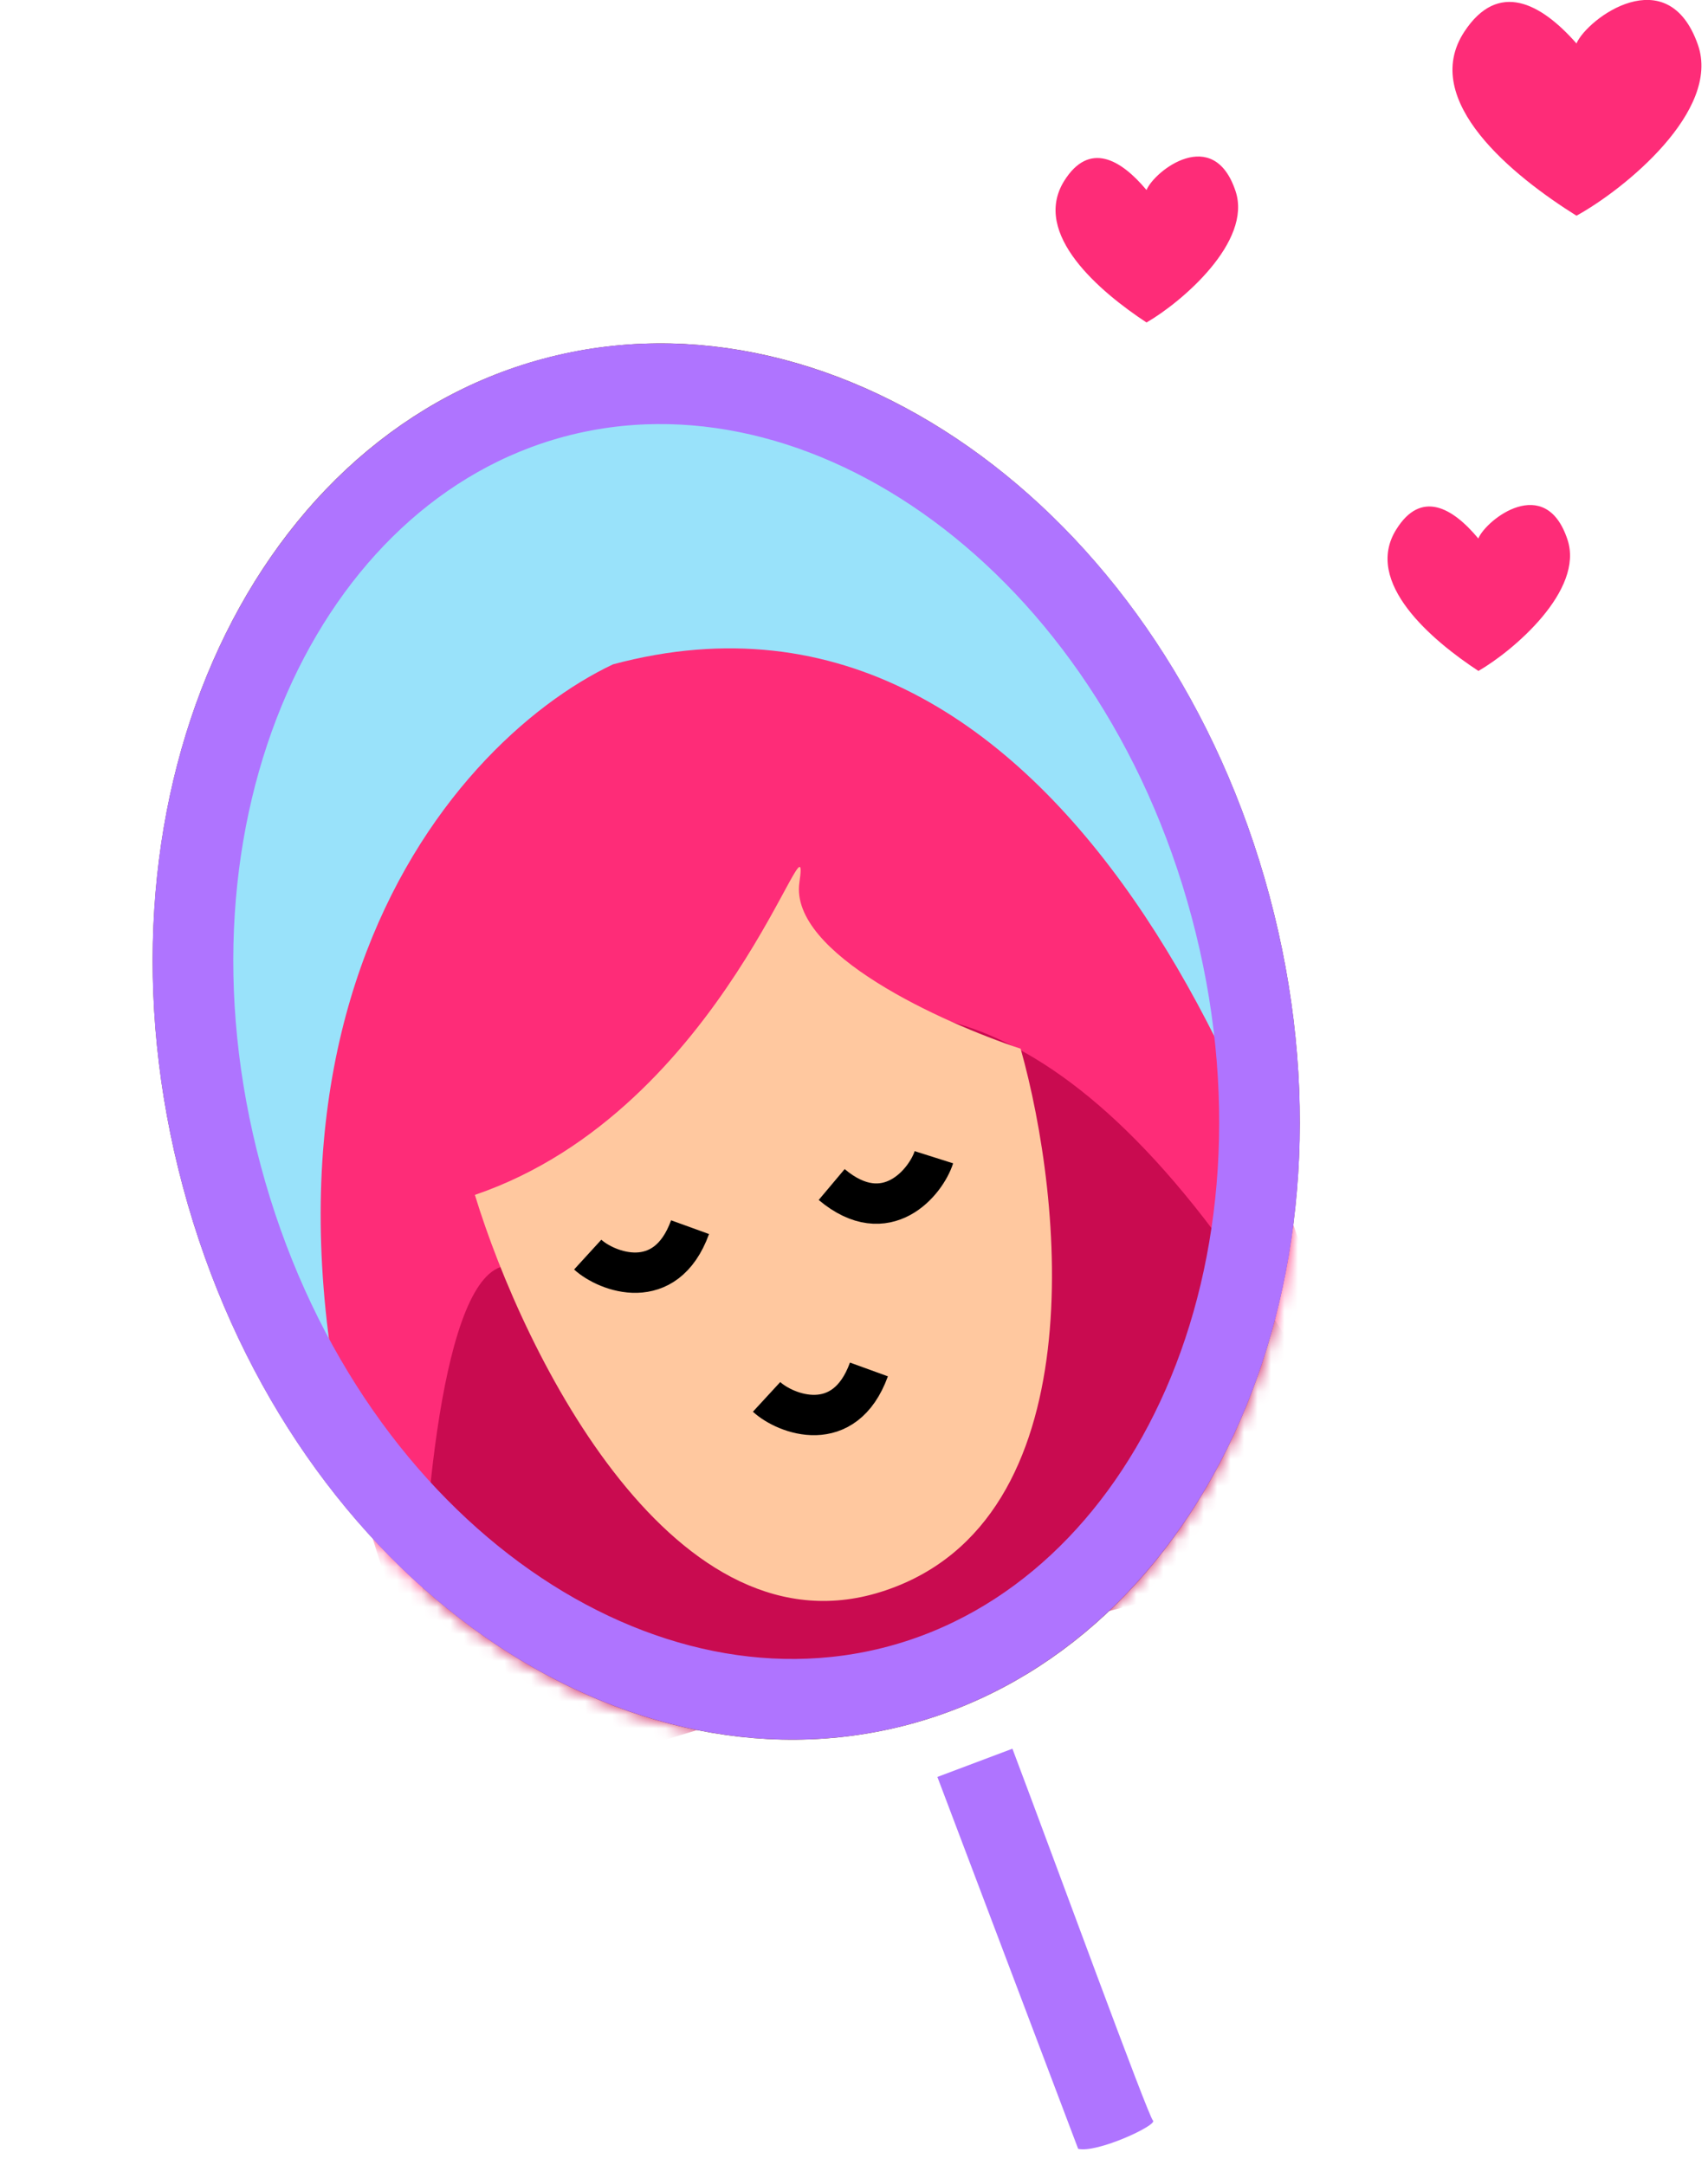 <svg width="127" height="161" fill="none" xmlns="http://www.w3.org/2000/svg"><path d="M80.17 159.79L69.7 132.13l5.58-2.1c3.14 8.32 10.09 27.32 10.45 27.65.36.34-4.18 2.45-5.57 2.1z" fill="#AF74FF"/><path d="M92.46 67.14c7.35 27.4-4.52 53.56-25.37 59.15-20.86 5.58-44.2-11.13-51.55-38.54-7.35-27.4 4.52-53.56 25.37-59.14 20.86-5.6 44.2 11.12 51.55 38.53z" fill="#99E2FA" stroke="#653A08" stroke-width="4"/><mask id="a" maskUnits="userSpaceOnUse" x="0" y="15" width="108" height="125"><path d="M90.53 67.66c7.18 26.77-4.56 51.5-23.96 56.7-19.4 5.2-41.93-10.35-49.1-37.13-7.18-26.77 4.56-51.5 23.96-56.7 19.4-5.2 41.93 10.35 49.1 37.13z" fill="#FFF" stroke="#653A08" stroke-width="8"/></mask><g mask="url(#a)"><path d="M34.12 134.14l-2.59-9.65c-3.6-9.46-4.81-24.04-4.97-30.14L47.68 68.9c12.93 1.94 39.3 6.38 41.35 8.71 2.04 2.33 10.3 26.32 14.18 38.02-4.6-1.28-47.98 11.8-69.09 18.51z" fill="#C90B50"/><path d="M31.24 124.37C12.81 78.57 33.12 55.3 45.58 49.4c33.81-9.06 50.98 35.86 55.34 59.45-33.56-64.38-57.9-16.64-63.71-14.63-4.64 1.6-5.91 20.76-5.97 30.14z" fill="#FE2C78"/><path d="M65.84 118.26c-15.61 5.28-26.86-17.41-30.53-29.41C54 82.48 60.4 59.03 59.44 65.62c-.76 5.28 10.65 10.44 16.45 12.36 3.16 11.23 5.57 35.01-10.05 40.28z" fill="#FFC89F"/><path d="M69.44 86.05c-.57 1.8-3.51 5.47-7.6 2.03M43.7 93.29c1.4 1.28 5.79 2.98 7.61-2.04M57 103.87c1.4 1.29 5.79 2.98 7.61-2.04" stroke="#000" stroke-width="3"/></g><path d="M108.88 2.36c2.52-3.84 5.7-2.13 8.34.87.8-1.85 6.79-6.3 9.03.1 1.72 4.91-5.48 10.76-9.03 12.71-4.68-2.93-11.7-8.56-8.34-13.68zm-5.06 37.01c1.84-2.96 4.18-1.64 6.1.67.6-1.42 5-4.85 6.63.08 1.26 3.77-4.02 8.27-6.62 9.77-3.43-2.25-8.58-6.58-6.11-10.52zM79.13 13.45c1.85-2.95 4.19-1.63 6.12.68.59-1.43 4.98-4.85 6.62.08 1.26 3.77-4.02 8.27-6.62 9.77-3.43-2.26-8.58-6.58-6.12-10.53z" fill="#FE2C78"/><path d="M91.5 67.4c7.26 27.1-4.55 52.53-24.67 57.92-20.13 5.4-43.07-10.73-50.33-37.83-7.26-27.09 4.55-52.53 24.67-57.92C61.3 24.17 84.24 40.31 91.5 67.4z" stroke="#AF74FF" stroke-width="6"/></svg>